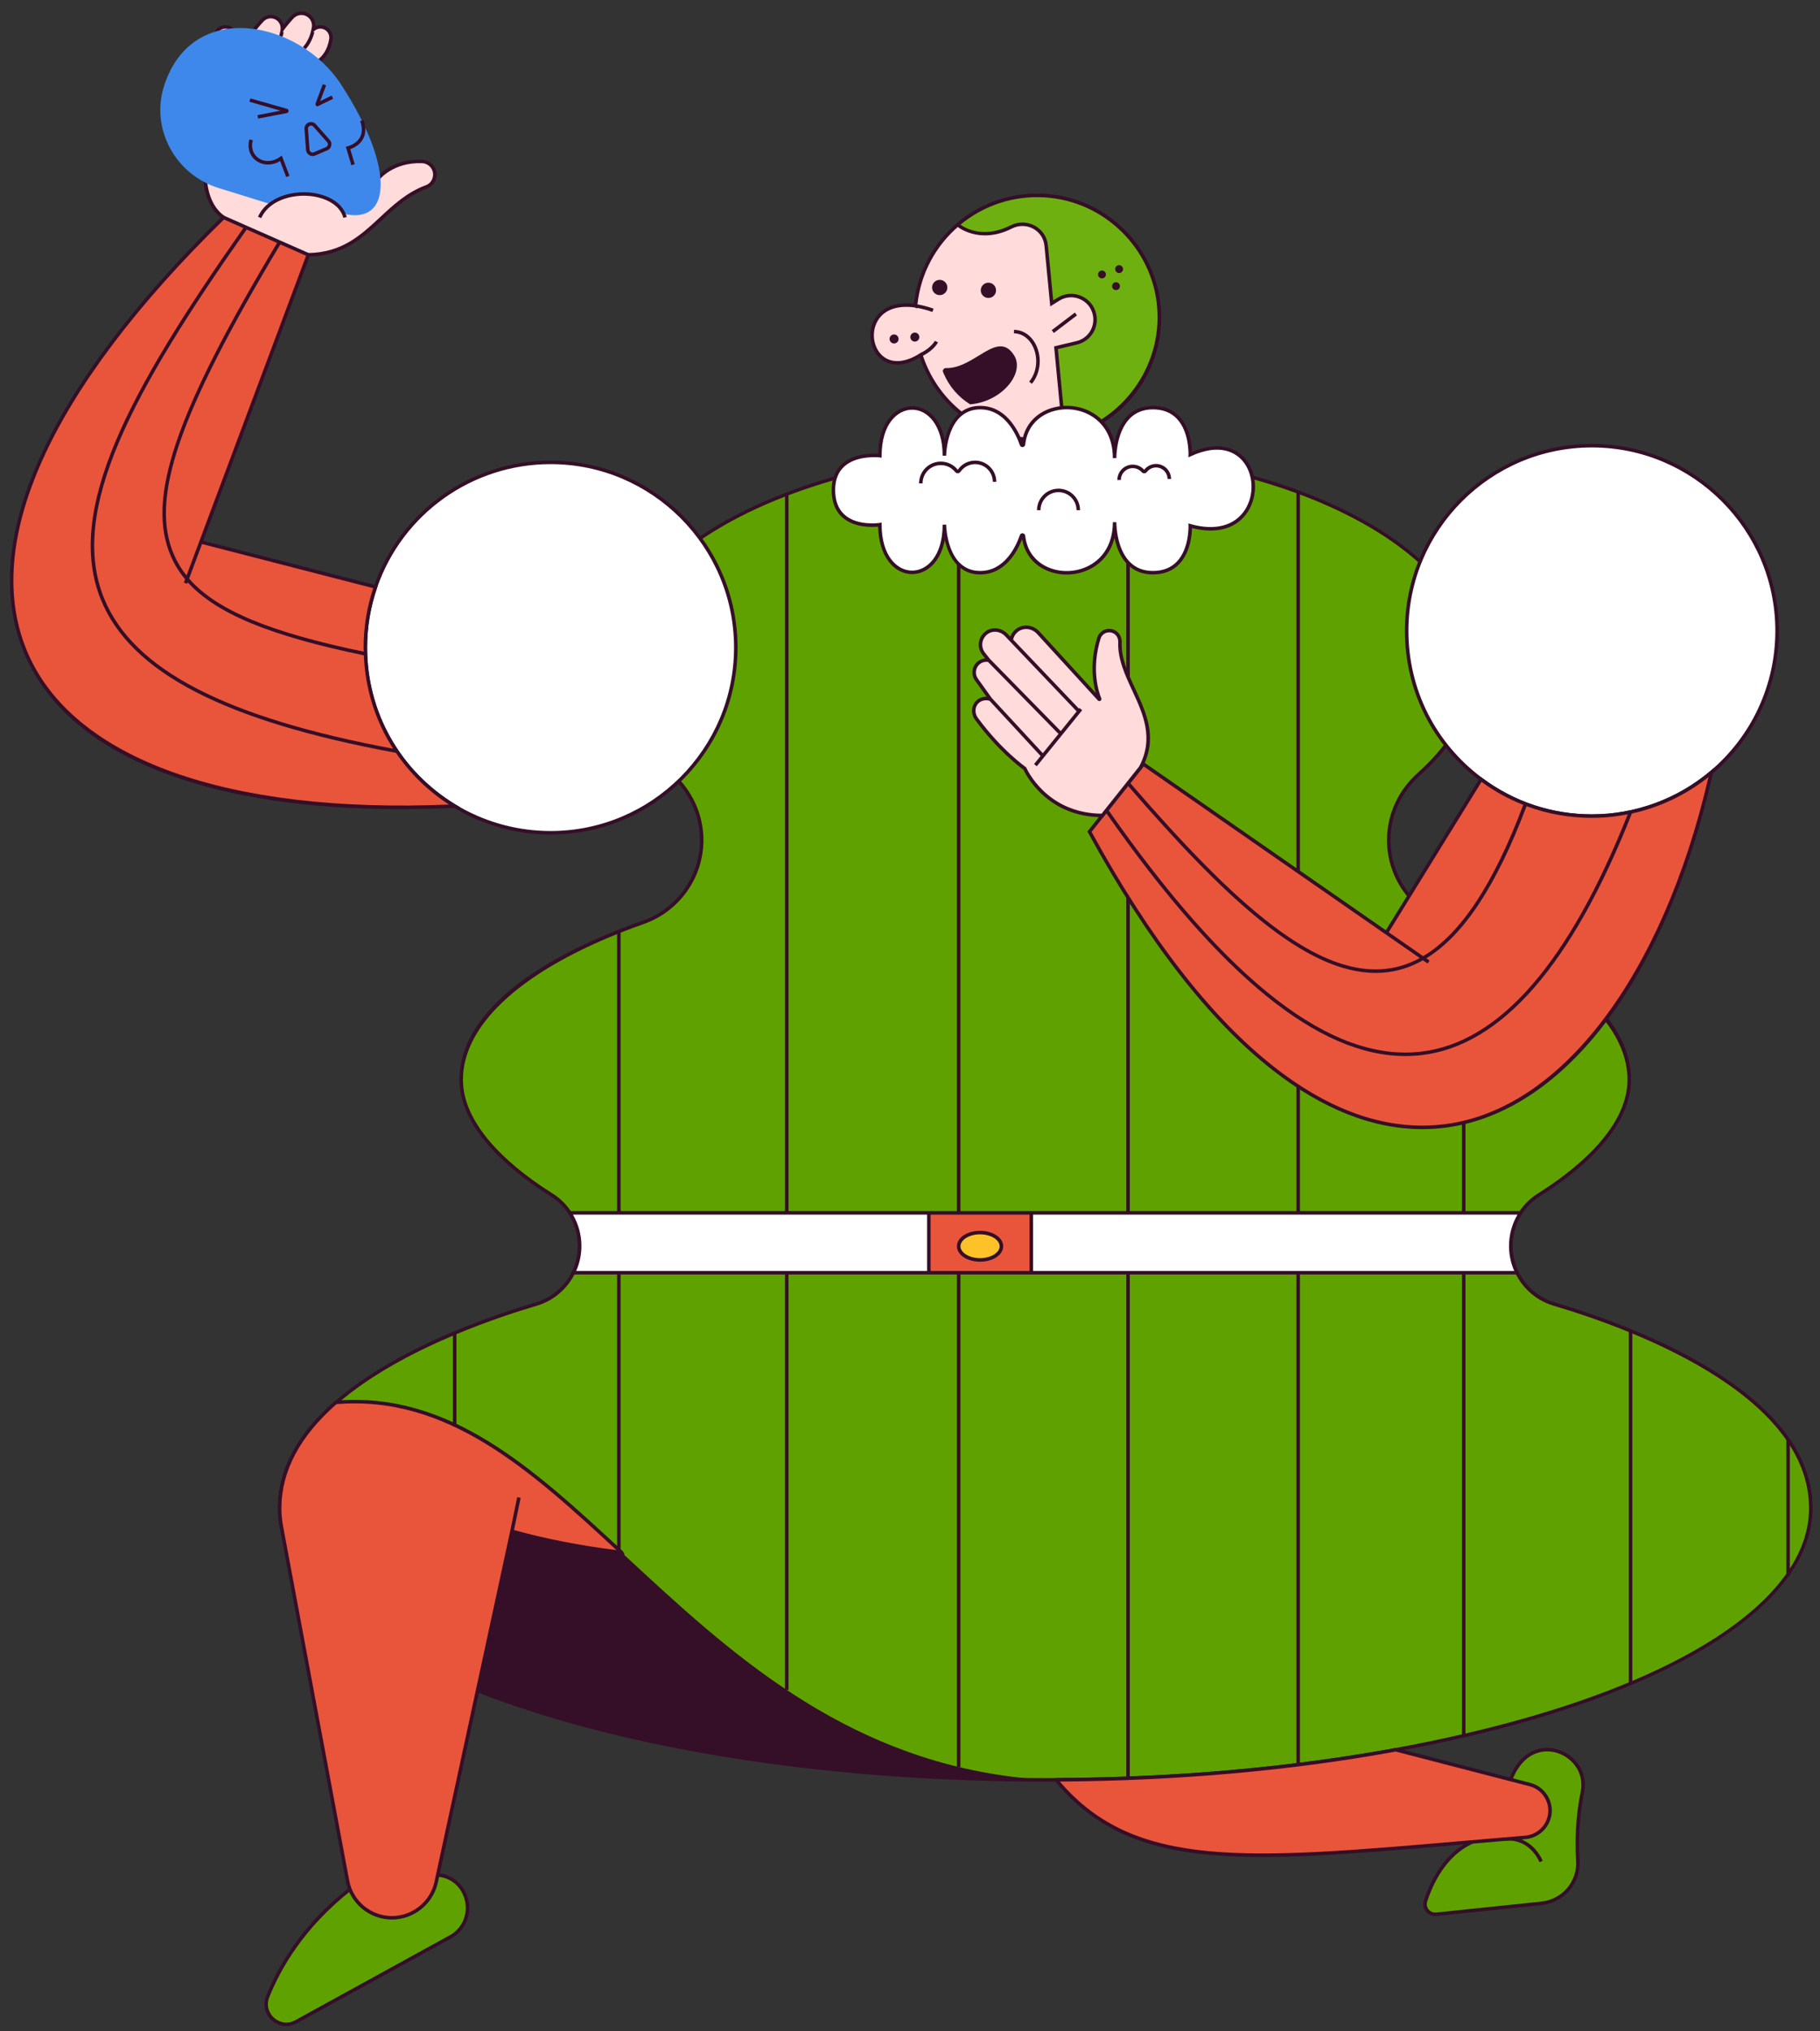 <svg width="516.645px" height="576.659px" viewBox="152.19 123.741 516.645 576.659" fill="none" xmlns="http://www.w3.org/2000/svg"><rect x="152.19" y="123.741" width="516.645" height="576.659" fill="#333333" stroke="none"/><g id="Hobbies Outlines/Dance"><g id="Outlines"><path id="41:16721" fill-rule="evenodd" clip-rule="evenodd" d="M446.604 179.212C437.991 179.212 430.112 182.351 424.048 187.546C417.416 193.228 412.954 201.37 412.074 210.558C412.073 210.557 412.071 210.557 412.07 210.557C393.279 207.751 397.815 234.54 413.557 224.498L413.559 224.488C418.034 238.473 431.134 248.6 446.604 248.6C449.276 248.6 451.877 248.298 454.375 247.727C469.795 244.198 481.298 230.396 481.298 213.906C481.298 194.745 465.764 179.212 446.604 179.212" fill="#FFDCDB"/><path id="Fill 3" fill-rule="evenodd" clip-rule="evenodd" d="M454.263 247.239C451.767 247.81 449.19 248.1 446.603 248.1C431.816 248.1 418.85 238.727 414.182 224.74C417.416 223.072 418.423 221.022 418.465 220.932L417.562 220.502C417.553 220.521 416.643 222.29 413.838 223.78L413.82 223.727L413.272 224.076C409.122 226.723 405.28 226.966 402.728 224.738C400.288 222.606 399.546 218.626 401.001 215.479C402.653 211.907 406.598 210.292 411.907 211.033L412.501 211.33L412.518 211.145C413.888 211.384 415.345 211.767 416.867 212.304L417.2 211.361C415.601 210.797 414.068 210.396 412.625 210.148C413.571 201.498 417.725 193.62 424.372 187.926C430.555 182.629 438.45 179.712 446.603 179.712C465.457 179.712 480.797 195.051 480.797 213.906C480.797 229.957 469.886 243.664 454.263 247.239M446.603 178.712C438.211 178.712 430.085 181.714 423.721 187.166C416.892 193.017 412.611 201.107 411.628 209.992C403.797 209.016 400.958 213.188 400.094 215.059C398.459 218.593 399.309 223.078 402.071 225.49C404.866 227.933 408.927 227.836 413.282 225.245C418.137 239.541 431.448 249.1 446.603 249.1C449.265 249.1 451.917 248.801 454.486 248.214C470.567 244.534 481.797 230.426 481.797 213.906C481.797 194.5 466.009 178.712 446.603 178.712" fill="#350E27"/><path id="Fill 5" fill-rule="evenodd" clip-rule="evenodd" d="M450.742 217.467L451.347 218.263L457.916 213.273L457.31 212.477L450.742 217.467Z" fill="#350E27"/><path id="Fill 7" fill-rule="evenodd" clip-rule="evenodd" d="M440.037 217.365L440.012 218.365C442.373 218.424 444.373 219.868 445.497 222.325C446.717 224.993 446.834 229.042 444.343 232.074L445.116 232.709C447.51 229.794 448.028 225.455 446.407 221.91C445.117 219.091 442.795 217.434 440.037 217.365" fill="#350E27"/><path id="Fill 9" fill-rule="evenodd" clip-rule="evenodd" d="M427.58 238.526C436.623 237.801 443.165 229.643 440.085 224.662C435.407 217.098 428.85 228.467 420.744 228.227C420.116 228.208 419.667 228.817 419.913 229.395L420.085 229.801C421.621 233.414 424.239 236.463 427.58 238.526" fill="#350E27"/><path id="Fill 11" fill-rule="evenodd" clip-rule="evenodd" d="M413.163 219.439C413.163 218.732 412.59 218.16 411.884 218.16C411.178 218.16 410.605 218.732 410.605 219.439C410.605 220.145 411.178 220.718 411.884 220.718C412.59 220.718 413.163 220.145 413.163 219.439" fill="#350E27"/><path id="Fill 13" fill-rule="evenodd" clip-rule="evenodd" d="M407.267 219.969C407.267 219.262 406.694 218.69 405.988 218.69C405.282 218.69 404.709 219.262 404.709 219.969C404.709 220.675 405.282 221.248 405.988 221.248C406.694 221.248 407.267 220.675 407.267 219.969" fill="#350E27"/><path id="Fill 15" fill-rule="evenodd" clip-rule="evenodd" d="M432.895 203.998C431.7 203.929 430.674 204.841 430.604 206.037C430.535 207.232 431.448 208.257 432.643 208.327C433.838 208.396 434.864 207.484 434.934 206.289C435.003 205.093 434.09 204.068 432.895 203.998" fill="#350E27"/><path id="Fill 17" fill-rule="evenodd" clip-rule="evenodd" d="M419.073 203.193C417.878 203.124 416.852 204.036 416.783 205.232C416.713 206.427 417.626 207.453 418.821 207.522C420.017 207.592 421.042 206.679 421.112 205.484C421.181 204.288 420.269 203.263 419.073 203.193" fill="#350E27"/><path id="41:16732" fill-rule="evenodd" clip-rule="evenodd" d="M424.047 187.546C430.592 181.938 439.252 178.727 448.666 179.272C465.775 180.261 479.795 193.928 481.179 211.01C482.619 228.758 470.689 243.993 454.375 247.726L451.952 222.462L457.811 221.075C461.404 220.225 463.663 216.665 462.902 213.053C461.928 208.427 456.65 206.179 452.641 208.683L450.744 209.868L449.172 193.485C448.712 188.69 443.572 185.987 439.271 188.157C430.025 192.822 424.047 187.546 424.047 187.546" fill="#6EB010"/><path id="Fill 21" fill-rule="evenodd" clip-rule="evenodd" d="M452.491 222.848L454.818 247.107C470.947 243.128 482.034 227.731 480.681 211.051C479.315 194.196 465.539 180.749 448.637 179.771C439.932 179.269 431.511 182.02 424.844 187.529C426.382 188.61 431.563 191.486 439.046 187.711C441.253 186.597 443.847 186.636 445.985 187.816C448.095 188.979 449.438 191.029 449.67 193.437L451.165 209.016L452.377 208.259C454.428 206.977 456.882 206.787 459.105 207.734C461.331 208.682 462.893 210.583 463.391 212.95C464.215 216.859 461.814 220.642 457.927 221.561L452.491 222.848ZM453.931 248.341L451.413 222.076L457.696 220.589C461.052 219.795 463.124 216.53 462.413 213.156C461.983 211.113 460.635 209.473 458.714 208.655C456.795 207.836 454.677 208.002 452.906 209.108L450.323 210.721L448.674 193.533C448.475 191.458 447.319 189.693 445.502 188.691C443.653 187.671 441.408 187.639 439.496 188.603C430.058 193.367 423.779 187.976 423.716 187.921L423.285 187.541L423.722 187.166C430.658 181.223 439.527 178.242 448.695 178.773C466.092 179.779 480.271 193.621 481.678 210.97C483.086 228.333 471.396 244.344 454.486 248.214L453.931 248.341Z" fill="#350E27"/><path id="Fill 23" fill-rule="evenodd" clip-rule="evenodd" d="M465.072 200.539C464.456 200.503 463.926 200.974 463.891 201.59C463.855 202.206 464.326 202.735 464.942 202.771C465.558 202.807 466.087 202.336 466.123 201.72C466.159 201.103 465.688 200.575 465.072 200.539" fill="#350E27"/><path id="Fill 25" fill-rule="evenodd" clip-rule="evenodd" d="M469.935 199.023C469.319 198.987 468.789 199.458 468.754 200.074C468.718 200.69 469.189 201.219 469.805 201.254C470.421 201.291 470.95 200.82 470.986 200.204C471.022 199.587 470.551 199.059 469.935 199.023" fill="#350E27"/><path id="Fill 27" fill-rule="evenodd" clip-rule="evenodd" d="M469.055 203.863C468.439 203.827 467.91 204.298 467.874 204.914C467.839 205.53 468.309 206.059 468.925 206.095C469.541 206.131 470.071 205.66 470.107 205.044C470.142 204.427 469.672 203.899 469.055 203.863" fill="#350E27"/><path id="Fill 29" fill-rule="evenodd" clip-rule="evenodd" d="M666.223 551.907C666.223 519.354 616.907 500.911 593.327 493.938C586.039 491.784 581.055 485.066 581.055 477.467C581.055 471.566 584.067 466.064 589.068 462.932C599.026 456.697 614.687 444.612 614.687 430.265C614.687 412.669 594.828 396.797 562.988 385.575C553.071 382.08 546.412 372.734 546.413 362.219C546.413 355.061 549.568 348.316 554.912 343.555C564.98 334.59 570.729 324.22 570.729 313.17C570.729 279.161 516.268 251.591 449.086 251.591H448.707C381.527 251.591 327.065 279.161 327.065 313.17C327.065 324.22 332.815 334.59 342.881 343.555C348.226 348.316 351.381 355.061 351.381 362.219C351.381 372.734 344.724 382.08 334.806 385.575C302.965 396.797 283.108 412.669 283.108 430.265C283.108 444.612 298.768 456.697 308.726 462.932C313.727 466.064 316.739 471.566 316.739 477.467C316.739 485.066 311.755 491.784 304.467 493.938C280.888 500.911 231.571 519.354 231.571 551.907C231.571 594.497 328.871 629.022 448.897 629.022C449.936 629.022 450.968 629.013 452.003 629.009C486.718 628.836 519.465 625.779 548.422 620.476C618.385 607.665 666.223 581.769 666.223 551.907" fill="#5FA200"/><path id="Fill 31" fill-rule="evenodd" clip-rule="evenodd" d="M327.366 563.75H328.366V485.053H327.366V563.75Z" fill="#350E27"/><path id="Fill 33" fill-rule="evenodd" clip-rule="evenodd" d="M375.03 603.504H376.03V485.053H375.03V603.504Z" fill="#350E27"/><path id="Fill 34" fill-rule="evenodd" clip-rule="evenodd" d="M423.837 468.053H424.837V283.801H423.837V468.053Z" fill="#350E27"/><path id="Fill 35" fill-rule="evenodd" clip-rule="evenodd" d="M423.837 625.42H424.837V485.053H423.837V625.42Z" fill="#350E27"/><path id="Fill 36" fill-rule="evenodd" clip-rule="evenodd" d="M471.913 315.957H472.913V283.374H471.913V315.957Z" fill="#350E27"/><path id="Fill 37" fill-rule="evenodd" clip-rule="evenodd" d="M471.913 468.053H472.913V378.55H471.913V468.053Z" fill="#350E27"/><path id="Fill 38" fill-rule="evenodd" clip-rule="evenodd" d="M520.208 468.053H521.208V432.139H520.208V468.053Z" fill="#350E27"/><path id="Fill 39" fill-rule="evenodd" clip-rule="evenodd" d="M567.197 468.053H568.197V442.419H567.197V468.053Z" fill="#350E27"/><path id="Fill 40" fill-rule="evenodd" clip-rule="evenodd" d="M615.562 600.934V502.3C631.744 509.002 649.876 519.001 659.282 532.562V570.508C651.366 581.737 636.374 592.121 615.562 600.934V600.934ZM548.333 619.984C539.498 621.602 530.445 622.986 521.208 624.146V485.053H520.208V624.275C504.923 626.164 489.123 627.423 472.913 628.049V485.053H471.913V628.089C465.339 628.332 458.702 628.475 452.001 628.508L451.045 628.513C450.331 628.518 449.616 628.522 448.897 628.522C329.339 628.522 232.071 594.153 232.071 551.907C232.071 528.65 258.003 512.559 280.757 502.918V528.335H281.757V502.498C290.455 498.87 298.622 496.188 304.609 494.417C312.045 492.219 317.239 485.248 317.239 477.466C317.239 471.334 314.156 465.743 308.992 462.508C299.512 456.573 283.608 444.49 283.608 430.265C283.608 415.005 299.444 400.155 327.366 388.918V468.053H328.366V388.518C330.502 387.673 332.7 386.848 334.973 386.047C345.086 382.482 351.881 372.907 351.881 362.219C351.881 355.026 348.722 348.088 343.214 343.182C332.977 334.064 327.565 323.686 327.565 313.17C327.565 293.455 346.191 275.896 375.03 264.721V468.053H376.03V264.334C396.29 256.651 421.461 252.091 448.708 252.091H449.086C475.64 252.091 500.221 256.424 520.208 263.757V371.16H521.208V264.125C550.933 275.266 570.229 293.102 570.229 313.17C570.229 323.687 564.818 334.065 554.58 343.182C549.073 348.087 545.914 355.026 545.914 362.219C545.913 372.906 552.708 382.482 562.822 386.047C595.465 397.551 614.187 413.668 614.187 430.265C614.187 444.489 598.283 456.572 588.802 462.508C583.638 465.743 580.555 471.334 580.555 477.466C580.555 485.248 585.749 492.219 593.185 494.417C598.833 496.087 606.419 498.568 614.562 501.889V601.355C601.311 606.884 585.752 611.784 568.197 615.869V485.053H567.197V616.099C561.138 617.493 554.848 618.79 548.333 619.984V619.984ZM665.723 551.907C665.723 557.754 663.86 563.492 660.282 569.034V534.079C663.695 539.473 665.723 545.41 665.723 551.907V551.907ZM660.282 570.765C664.51 564.689 666.723 558.366 666.723 551.907C666.723 544.687 664.299 538.153 660.282 532.278V532.178H660.215C645.715 511.096 610.677 498.547 593.468 493.458C586.454 491.385 581.555 484.809 581.555 477.466C581.555 471.681 584.462 466.406 589.333 463.356C598.989 457.31 615.187 444.971 615.187 430.265C615.187 412.968 596.708 396.929 563.154 385.103C553.439 381.68 546.913 372.483 546.914 362.219C546.914 355.311 549.951 348.644 555.246 343.929C565.702 334.617 571.229 323.98 571.229 313.17C571.229 278.939 516.436 251.091 449.086 251.091H448.708C381.358 251.091 326.565 278.939 326.565 313.17C326.565 323.979 332.092 334.616 342.549 343.929C347.844 348.645 350.881 355.311 350.881 362.219C350.881 372.483 344.354 381.68 334.641 385.103C301.087 396.929 282.608 412.967 282.608 430.265C282.608 444.972 298.806 457.31 308.461 463.356C313.332 466.406 316.239 471.681 316.239 477.466C316.239 484.809 311.34 491.385 304.326 493.458C282.3 499.972 231.071 518.705 231.071 551.907C231.071 572.733 253.795 592.265 295.057 606.907C336.157 621.491 390.791 629.522 448.897 629.522C449.618 629.522 450.334 629.518 451.051 629.513L452.006 629.508C486.022 629.339 518.491 626.465 548.512 620.968C604.91 610.64 644.776 592.468 659.948 571.233H660.282V570.765Z" fill="#350E27"/><path id="Fill 41" fill-rule="evenodd" clip-rule="evenodd" d="M581.056 477.466V477.466C581.056 474.07 582.059 470.809 583.859 468.053H313.937C315.738 470.809 316.74 474.07 316.74 477.466C316.74 480.162 316.102 482.742 314.967 485.053H582.829C581.694 482.742 581.056 480.162 581.056 477.466" fill="white"/><path id="41:16754" fill-rule="evenodd" clip-rule="evenodd" d="M415.858 485.053H444.942V468.053H415.858V485.053Z" fill="#E9553B"/><path id="Fill 43" fill-rule="evenodd" clip-rule="evenodd" d="M436.463 477.539C436.463 475.393 433.749 473.654 430.4 473.654C427.051 473.654 424.337 475.393 424.337 477.539C424.337 479.684 427.051 481.423 430.4 481.423C433.749 481.423 436.463 479.684 436.463 477.539" fill="#FDC227"/><path id="Fill 44" fill-rule="evenodd" clip-rule="evenodd" d="M580.556 477.466C580.556 479.92 581.057 482.3 582.045 484.553H445.443V468.553H582.962C581.385 471.259 580.556 474.321 580.556 477.466V477.466ZM416.359 484.553H444.443V468.553H416.359V484.553ZM315.751 484.553C316.74 482.299 317.24 479.919 317.24 477.466C317.24 474.32 316.41 471.258 314.833 468.553H415.359V484.553H315.751ZM584.783 467.553H445.443H415.359H313.013L313.518 468.326C315.299 471.051 316.24 474.212 316.24 477.466C316.24 480.028 315.661 482.506 314.518 484.832L314.164 485.553H415.359H445.443H583.632L583.278 484.832C582.135 482.508 581.556 480.029 581.556 477.466C581.556 474.213 582.497 471.052 584.278 468.326L584.783 467.553Z" fill="#350E27"/><path id="Fill 45" fill-rule="evenodd" clip-rule="evenodd" d="M430.4 480.922C427.384 480.922 424.837 479.372 424.837 477.538C424.837 475.703 427.384 474.153 430.4 474.153C433.416 474.153 435.963 475.703 435.963 477.538C435.963 479.372 433.416 480.922 430.4 480.922M430.4 473.153C426.719 473.153 423.837 475.079 423.837 477.538C423.837 479.996 426.719 481.922 430.4 481.922C434.08 481.922 436.963 479.996 436.963 477.538C436.963 475.079 434.08 473.153 430.4 473.153" fill="#350E27"/><path id="Fill 46" fill-rule="evenodd" clip-rule="evenodd" d="M247.522 521.872C238.092 530.103 231.57 540.071 231.57 551.906C231.57 594.496 328.871 629.021 448.896 629.021H448.942C346.711 622.728 316.131 516.105 247.522 521.872" fill="#350E27"/><path id="Fill 47" fill-rule="evenodd" clip-rule="evenodd" d="M570.164 646.632C562.284 650.112 558.495 658.359 556.853 663.414C556.208 665.405 557.829 667.397 559.91 667.18L589.742 664.077C595.878 663.44 600.496 658.096 600.101 651.94C599.575 643.789 600.471 637.018 601.37 632.609C603.403 622.643 590.961 616.195 584.135 623.735C582.899 625.099 581.83 626.82 581.026 628.936" fill="#5FA200"/><path id="Fill 48" fill-rule="evenodd" clip-rule="evenodd" d="M559.606 667.696C558.585 667.696 557.619 667.24 556.968 666.436C556.244 665.542 556.024 664.355 556.378 663.26C557.948 658.427 561.799 649.781 569.962 646.175L570.367 647.09C562.559 650.539 558.847 658.895 557.33 663.569C557.076 664.351 557.227 665.168 557.746 665.807C558.258 666.44 559.053 666.765 559.859 666.683L589.691 663.581C595.627 662.964 599.981 657.865 599.602 651.972C599.068 643.685 600.002 636.814 600.88 632.509C601.96 627.217 598.804 623.549 595.773 622.014C591.852 620.031 587.43 620.839 584.506 624.071C583.253 625.454 582.241 627.15 581.495 629.114L580.559 628.758C581.35 626.678 582.428 624.876 583.764 623.399C587.002 619.824 591.894 618.93 596.224 621.122C600.629 623.351 602.841 627.899 601.861 632.709C600.995 636.954 600.073 643.731 600.6 651.908C601.013 658.339 596.267 663.902 589.794 664.575L559.962 667.677C559.843 667.69 559.724 667.696 559.606 667.696" fill="#350E27"/><path id="Fill 49" fill-rule="evenodd" clip-rule="evenodd" d="M589.223 652.413C585.952 645.434 579.964 646.289 579.906 646.298L579.749 645.309C579.82 645.299 586.543 644.337 590.129 651.989L589.223 652.413Z" fill="#350E27"/><path id="41:16768" fill-rule="evenodd" clip-rule="evenodd" d="M451.994 629.014C475.306 657.244 511.356 651.495 585.191 645.354C588.979 645.038 591.969 641.987 592.192 638.192C592.406 634.551 590.016 631.268 586.486 630.352L548.426 620.478L548.423 620.476C519.466 625.779 486.719 628.835 452.004 629.008L451.994 629.014Z" fill="#E9553B"/><path id="Fill 51" fill-rule="evenodd" clip-rule="evenodd" d="M453.056 629.502C474.323 654.399 505.876 651.679 568.093 646.309C573.543 645.838 579.225 645.348 585.15 644.856C588.672 644.562 591.485 641.685 591.693 638.162C591.892 634.771 589.649 631.69 586.36 630.836L548.401 620.988C518.72 626.416 486.648 629.279 453.056 629.502M510.581 650.92C483.172 650.92 465.344 645.967 451.608 629.332L451.238 628.884L451.864 628.509L452 628.508C485.958 628.339 518.369 625.471 548.332 619.983L548.532 619.947L548.632 620.015L586.612 629.867C590.362 630.841 592.918 634.354 592.691 638.221C592.454 642.237 589.247 645.518 585.232 645.852C579.309 646.345 573.628 646.835 568.179 647.305C545.144 649.293 526.289 650.92 510.581 650.92" fill="#350E27"/><path id="Fill 52" fill-rule="evenodd" clip-rule="evenodd" d="M401.961 272.685C401.961 290.748 420.277 290.748 420.277 272.685C420.277 272.685 420.465 286.327 430.445 286.327C437.742 286.327 441.052 279.073 442.17 275.816C442.271 275.524 442.689 275.583 442.723 275.89C444.372 290.727 468.593 290.11 468.593 271.99C468.593 271.99 468.346 286.327 479.461 286.327C490.635 286.327 490.066 273.001 490.066 273.001C514.697 280.011 513.119 242.243 490.066 252.788C490.066 252.788 490.635 239.461 479.461 239.461C468.346 239.461 468.593 253.798 468.593 253.798C468.593 235.679 444.372 235.062 442.723 249.899C442.689 250.206 442.271 250.265 442.17 249.973C441.052 246.715 437.742 239.461 430.445 239.461C420.465 239.461 420.277 253.103 420.277 253.103C420.277 235.04 401.961 235.04 401.961 253.103C401.961 253.103 388.766 251.475 388.766 262.843C388.766 274.78 401.961 272.685 401.961 272.685" fill="white"/><path id="Fill 53" fill-rule="evenodd" clip-rule="evenodd" d="M442.432 275.126C442.46 275.126 442.49 275.127 442.518 275.131C442.89 275.172 443.178 275.461 443.22 275.835C444.032 283.139 450.292 286.143 455.752 285.836C461.859 285.498 468.021 281.135 468.092 272.15C468.092 272.062 468.093 272.004 468.093 271.982L469.093 271.991V272.084C469.097 272.912 469.249 279.525 472.912 283.249C474.596 284.96 476.799 285.828 479.461 285.828C482.28 285.828 484.562 284.938 486.243 283.183C489.799 279.472 489.57 273.087 489.567 273.023L489.537 272.331L490.203 272.521C497.102 274.484 502.722 272.983 505.628 268.403C508.347 264.119 508.014 258.154 504.852 254.528C503 252.405 498.642 249.415 490.275 253.243L489.534 253.582L489.567 252.767C489.57 252.703 489.792 246.307 486.24 242.603C484.559 240.851 482.278 239.962 479.461 239.962C476.798 239.962 474.594 240.831 472.911 242.543C469.254 246.263 469.097 252.839 469.093 253.697V253.799L468.093 253.808C468.093 253.785 468.092 253.728 468.092 253.639C468.021 244.655 461.859 240.292 455.752 239.954C450.314 239.661 444.032 242.65 443.22 249.955C443.178 250.329 442.89 250.618 442.518 250.659C442.15 250.696 441.817 250.484 441.698 250.136C440.647 247.077 437.448 239.962 430.445 239.962C421.077 239.962 420.785 252.574 420.777 253.111L419.777 253.104C419.777 249.029 418.823 245.62 417.017 243.246C415.453 241.189 413.359 240.057 411.119 240.057C406.949 240.057 402.461 244.14 402.461 253.104V253.669L401.9 253.6C401.838 253.593 395.597 252.871 391.935 256.111C390.164 257.679 389.266 259.944 389.266 262.844C389.266 265.981 390.215 268.383 392.088 269.982C395.764 273.12 401.823 272.202 401.883 272.192L402.461 272.1V272.686C402.461 281.65 406.949 285.733 411.119 285.733C415.289 285.733 419.777 281.65 419.777 272.686L420.777 272.678C420.785 273.215 421.077 285.828 430.445 285.828C437.448 285.828 440.647 278.713 441.698 275.654C441.807 275.334 442.102 275.126 442.432 275.126M454.998 286.857C449.502 286.857 443.543 283.784 442.346 276.796C440.975 280.355 437.508 286.828 430.445 286.828C423.892 286.828 421.362 281.222 420.386 277.07C419.121 283.678 414.997 286.733 411.119 286.733C408.56 286.733 406.183 285.46 404.425 283.149C402.572 280.711 401.554 277.298 401.467 273.25C399.784 273.415 394.807 273.619 391.439 270.743C389.333 268.945 388.266 266.288 388.266 262.844C388.266 259.644 389.279 257.126 391.277 255.359C394.648 252.378 399.776 252.445 401.467 252.558C401.652 243.287 406.557 239.057 411.119 239.057C414.997 239.057 419.121 242.112 420.386 248.719C421.362 244.568 423.892 238.962 430.445 238.962C437.509 238.962 440.975 245.435 442.346 248.994C443.602 241.661 450.105 238.645 455.808 238.955C461.317 239.26 466.868 242.595 468.567 249.334C469.068 246.909 470.095 243.981 472.197 241.842C474.076 239.931 476.52 238.962 479.461 238.962C482.563 238.962 485.087 239.955 486.965 241.915C490.079 245.165 490.519 250.107 490.568 252.022C496.815 249.386 502.268 250.044 505.606 253.871C509.047 257.817 509.419 264.295 506.473 268.939C503.405 273.774 497.629 275.476 490.57 273.656C490.536 275.483 490.142 280.56 486.965 283.875C485.087 285.834 482.563 286.828 479.461 286.828C476.52 286.828 474.076 285.858 472.197 283.947C470.095 281.809 469.068 278.88 468.567 276.455C466.868 283.194 461.317 286.529 455.808 286.834C455.539 286.849 455.27 286.857 454.998 286.857" fill="#350E27"/><path id="Fill 54" fill-rule="evenodd" clip-rule="evenodd" d="M414.079 260.96H413.079C413.079 257.551 415.852 254.778 419.261 254.778C421.141 254.778 422.897 255.622 424.078 257.094C425.169 255.472 427.019 254.501 428.993 254.501C432.313 254.501 435.015 257.203 435.015 260.523H434.015C434.015 257.754 431.762 255.501 428.993 255.501C427.348 255.501 425.804 256.311 424.864 257.668C424.688 257.922 424.409 258.075 424.099 258.086C423.784 258.109 423.491 257.96 423.298 257.72C422.308 256.486 420.837 255.778 419.261 255.778C416.404 255.778 414.079 258.103 414.079 260.96" fill="#350E27"/><path id="Fill 55" fill-rule="evenodd" clip-rule="evenodd" d="M470.37 260.009H469.37C469.37 257.6 471.33 255.641 473.738 255.641C474.976 255.641 476.161 256.172 476.989 257.098C477.814 256.053 479.04 255.452 480.362 255.452C482.711 255.452 484.621 257.363 484.621 259.712H483.621C483.621 257.914 482.159 256.452 480.362 256.452C479.35 256.452 478.413 256.912 477.79 257.714C477.605 257.951 477.329 258.093 477.032 258.103C476.738 258.115 476.446 257.99 476.244 257.764C475.605 257.05 474.692 256.641 473.738 256.641C471.881 256.641 470.37 258.152 470.37 260.009" fill="#350E27"/><path id="Fill 56" fill-rule="evenodd" clip-rule="evenodd" d="M458.784 268.575H457.784C457.784 265.757 455.491 263.464 452.673 263.464C449.854 263.464 447.561 265.757 447.561 268.575H446.561C446.561 265.205 449.303 262.464 452.673 262.464C456.043 262.464 458.784 265.205 458.784 268.575" fill="#350E27"/><path id="Fill 57" fill-rule="evenodd" clip-rule="evenodd" d="M251.524 660.073C238.343 670.447 231.605 681.922 228.174 690.55C226.188 695.543 231.513 700.284 236.223 697.695L280.003 673.626C287.953 669.256 285.757 657.178 276.758 656.03C276.564 656.006 276.455 655.998 276.455 655.998" fill="#5FA200"/><path id="Fill 58" fill-rule="evenodd" clip-rule="evenodd" d="M233.434 698.932C231.98 698.932 230.554 698.398 229.371 697.353C227.374 695.589 226.722 692.846 227.71 690.365C230.927 682.273 237.617 670.381 251.215 659.68L251.833 660.465C238.411 671.03 231.811 682.757 228.639 690.734C227.632 693.265 228.699 695.425 230.033 696.603C231.356 697.772 233.614 698.559 235.982 697.256L279.763 673.187C283.219 671.287 284.974 667.543 284.234 663.65C283.654 660.597 281.369 657.122 276.695 656.526C276.524 656.504 276.426 656.496 276.419 656.496L276.492 655.498C276.492 655.498 276.609 655.507 276.821 655.534C281.11 656.08 284.405 659.194 285.216 663.463C286.039 667.79 284.087 671.952 280.245 674.064L236.464 698.133C235.49 698.668 234.455 698.932 233.434 698.932" fill="#350E27"/><path id="41:16781" fill-rule="evenodd" clip-rule="evenodd" d="M328.663 564.486C302.552 540.31 279.051 519.222 247.522 521.873C238.092 530.104 231.571 540.072 231.571 551.907C231.571 553.698 231.749 555.474 232.088 557.235L232.081 557.232L250.834 657.695C251.969 663.774 257.275 668.18 263.458 668.18C269.506 668.18 274.735 663.961 276.011 658.049L291.404 586.77L297.312 559.41L297.516 558.466C308.067 561.424 318.824 563.305 328.666 564.492L328.663 564.486Z" fill="#E9553B"/><path id="Fill 60" fill-rule="evenodd" clip-rule="evenodd" d="M298.101 558.106L299.987 548.977L299.007 548.774L297.026 558.365H297.027L275.522 657.944C274.304 663.585 269.23 667.68 263.458 667.68C257.518 667.68 252.416 663.442 251.326 657.603L232.745 558.06L232.757 558.066L232.58 557.14C232.242 555.387 232.071 553.627 232.071 551.907C232.071 541.41 237.339 531.467 247.727 522.357C279.135 519.8 302.562 541.008 327.192 563.805C316.73 562.479 306.956 560.562 298.101 558.106V558.106ZM329.113 564.268L329.003 564.119C303.747 540.736 279.897 518.641 247.48 521.375L247.317 521.388L247.194 521.496C236.495 530.835 231.071 541.066 231.071 551.907C231.071 553.389 231.193 554.9 231.435 556.411L231.418 556.404L250.343 657.787C251.521 664.099 257.037 668.68 263.458 668.68C269.698 668.68 275.183 664.253 276.5 658.155L297.893 559.09C307.211 561.67 317.54 563.654 328.606 564.988L329.529 565.099L329.113 564.268Z" fill="#350E27"/><path id="Fill 61" fill-rule="evenodd" clip-rule="evenodd" d="M656.655 302.844C656.655 273.805 633.115 250.265 604.076 250.265C575.038 250.265 551.498 273.805 551.498 302.844C551.498 320.085 559.797 335.389 572.618 344.977C581.39 351.538 592.279 355.423 604.076 355.423C617.004 355.423 628.841 350.758 637.997 343.019C649.409 333.374 656.655 318.955 656.655 302.844" fill="white"/><path id="Fill 62" fill-rule="evenodd" clip-rule="evenodd" d="M604.076 250.765C575.36 250.765 551.998 274.128 551.998 302.844C551.998 319.424 559.623 334.635 572.918 344.577C581.968 351.345 592.742 354.923 604.076 354.923C616.368 354.923 628.301 350.56 637.675 342.638C649.419 332.711 656.155 318.207 656.155 302.844C656.155 274.128 632.793 250.765 604.076 250.765M604.076 355.923C592.524 355.923 581.543 352.276 572.318 345.378C558.769 335.245 550.998 319.742 550.998 302.844C550.998 273.576 574.808 249.765 604.076 249.765C633.344 249.765 657.155 273.576 657.155 302.844C657.155 318.502 650.29 333.285 638.319 343.401C628.765 351.476 616.604 355.923 604.076 355.923" fill="#350E27"/><path id="41:16789" fill-rule="evenodd" clip-rule="evenodd" d="M557.719 396.854L476.75 340.644L461.466 359.844C536.248 496.735 613.523 447.544 637.517 345.085L637.997 343.019C628.841 350.757 617.004 355.422 604.076 355.422C592.28 355.422 581.391 351.538 572.618 344.977L545.593 388.77" fill="#E9553B"/><path id="Fill 64" fill-rule="evenodd" clip-rule="evenodd" d="M637.029 344.972C623.934 400.89 595.487 438.386 562.789 442.826C546.93 444.984 530.59 439.618 514.232 426.89C496.319 412.952 478.768 390.413 462.063 359.896L466.258 354.626C498.68 400.925 526.51 423.546 551.141 423.546C552.696 423.546 554.242 423.455 555.771 423.276C578.453 420.604 598.526 397.526 615.433 354.687C623.341 352.954 630.798 349.431 637.176 344.34L637.029 344.972ZM476.849 341.322L555.216 395.725C552.655 397.113 550.022 398.048 547.313 398.534C526.571 402.262 502.626 380.269 473.062 346.079L476.849 341.322ZM572.758 345.703C576.454 348.41 580.428 350.59 584.601 352.237C576.143 374.738 566.78 388.91 556.175 395.175L546.411 388.396L572.758 345.703ZM614.261 354.923C597.55 397.002 577.835 419.671 555.654 422.283C530.255 425.271 501.218 402.873 466.907 353.811L472.429 346.874C499.935 378.67 522.671 399.942 542.683 399.942C544.302 399.942 545.905 399.802 547.49 399.518C550.459 398.985 553.333 397.927 556.122 396.354L557.433 397.265L558.004 396.444L557.075 395.799C567.724 389.291 577.1 375.027 585.532 352.604C591.401 354.793 597.65 355.923 604.076 355.923C607.515 355.923 610.925 355.576 614.261 354.923V354.923ZM637.675 342.638C628.3 350.56 616.368 354.923 604.076 354.923C592.742 354.923 581.967 351.345 572.918 344.577L572.479 344.249L545.589 387.825L476.65 339.966L460.868 359.792L461.027 360.084C477.845 390.87 495.54 413.613 513.618 427.68C527.809 438.722 542.008 444.29 555.925 444.29C558.266 444.29 560.6 444.133 562.924 443.817C579.602 441.552 595.427 430.931 608.687 413.101C621.496 395.88 631.633 372.4 638.004 345.199L638.825 341.665L637.675 342.638Z" fill="#350E27"/><path id="41:16796" fill-rule="evenodd" clip-rule="evenodd" d="M475.963 341.631C483.351 327.829 469.506 317.635 470.128 305.911C470.193 304.674 469.451 303.535 468.321 303.027C466.654 302.277 464.68 303.132 464.139 304.878C460.901 315.327 464.56 322.643 464.56 322.643L446.77 303.199C445.02 301.287 442 301.31 440.279 303.249C439.711 303.89 439.36 304.659 439.233 305.459L437.718 303.868C435.92 301.98 432.849 302.186 431.318 304.298C430.224 305.809 430.266 307.862 431.421 309.328L432.87 311.167L432.892 311.183C431.854 310.988 430.741 311.25 429.895 312.008C428.533 313.227 428.331 315.286 429.431 316.747L433.349 322.231C432.076 321.823 430.597 322.063 429.619 323.025C428.377 324.248 428.2 326.205 429.229 327.612C436.176 337.12 443.086 341.906 443.086 341.906C443.086 341.906 448.707 355.233 465.133 355.236L475.963 341.631Z" fill="#FFDCDB"/><path id="Fill 66" fill-rule="evenodd" clip-rule="evenodd" d="M475.544 341.355L464.894 354.735C449.191 354.602 443.603 341.841 443.547 341.711L443.491 341.578L443.372 341.495C443.304 341.449 436.556 336.717 429.801 327.546C429.081 326.568 428.906 325.327 429.344 324.308C429.874 323.076 431.008 322.541 432.127 322.541C432.453 322.541 432.776 322.593 433.085 322.68L447.581 338.357L445.73 340.645L446.507 341.273L459.392 325.357L458.614 324.729L458.462 324.917L439.784 305.311C439.961 304.509 440.369 303.794 440.995 303.24C442.561 301.856 445.041 302.049 446.523 303.67L463.823 322.579C464.018 322.79 464.336 322.832 464.578 322.678C464.818 322.525 464.914 322.224 464.807 321.96C464.082 320.184 461.927 313.712 464.617 305.026C464.831 304.334 465.34 303.768 466.013 303.473C466.704 303.169 467.489 303.183 468.17 303.506C469.086 303.943 469.671 304.951 469.624 306.012C469.412 310.761 471.523 315.322 473.565 319.734C476.649 326.399 479.839 333.291 475.544 341.355V341.355ZM429.831 316.446C428.88 315.183 429.051 313.435 430.229 312.38C430.892 311.786 431.773 311.535 432.665 311.664L452.666 332.077L448.217 337.572L433.739 321.914L429.831 316.446ZM431.814 309.018C430.574 307.445 430.819 305.196 432.372 303.9C433.836 302.678 436.073 302.865 437.465 304.326L439.568 306.535V306.534L457.827 325.701L453.3 331.294L434.352 311.957L433.22 310.802L431.814 309.018ZM474.473 319.314C472.39 314.813 470.422 310.562 470.623 306.056C470.688 304.599 469.874 303.211 468.6 302.604C467.658 302.155 466.567 302.137 465.611 302.557C464.673 302.968 463.962 303.76 463.662 304.73C461.48 311.777 462.384 317.443 463.243 320.462L447.262 302.995C445.413 300.974 442.305 300.747 440.333 302.491C439.722 303.031 439.258 303.713 438.98 304.467L438.698 304.171L438.19 303.637C438.189 303.636 438.188 303.635 438.187 303.634L438.081 303.523L438.071 303.533C436.31 301.796 433.559 301.605 431.731 303.132C429.76 304.778 429.451 307.635 431.029 309.637L431.819 310.64C430.986 310.723 430.2 311.064 429.562 311.635C427.994 313.039 427.766 315.366 429.025 317.037L432.243 321.542C430.754 321.504 429.156 322.213 428.425 323.913C427.848 325.257 428.066 326.876 428.996 328.139C435.37 336.793 441.758 341.564 442.688 342.235C443.351 343.655 449.463 355.732 465.134 355.736H465.375L476.356 341.942L476.404 341.867C480.966 333.345 477.665 326.212 474.473 319.314V319.314Z" fill="#350E27"/><path id="41:16802" fill-rule="evenodd" clip-rule="evenodd" d="M217.795 157.678C217.456 156.602 217.023 155.479 216.468 154.383C216.146 153.743 216.061 153.007 216.211 152.309C216.532 150.818 216.918 147.972 216.117 144.954C215.841 143.917 216.077 142.792 216.791 142.059C217.936 140.884 219.397 138.602 219.303 134.647C219.274 133.41 218.587 132.276 217.542 131.722C216.176 130.998 214.521 131.419 213.696 132.752C204.256 148.016 211.074 164.763 211.074 164.763C211.074 164.763 207.508 179.781 215.656 185.465L212.751 193.107L218.381 202.833L239.719 196.075C256.283 195.784 260.352 181.542 273.262 176.778C275.125 176.091 276.068 174.009 275.441 172.125C274.948 170.649 273.587 169.63 272.031 169.57C263.315 169.234 259.424 174.57 259.424 174.57C252.887 172.517 247.582 175.612 247.582 175.612C247.582 175.612 249.024 168.427 242.56 162.9C241.617 162.093 241.189 160.837 241.365 159.608C241.628 157.78 241.691 155.008 240.404 152.489C240.037 151.768 239.967 150.931 240.274 150.182C240.831 148.822 241.571 146.419 241.303 143.715C241.207 142.74 241.62 141.763 242.432 141.216C243.746 140.33 245.562 138.485 246.13 134.869C246.307 133.742 245.824 132.607 244.897 131.943C243.719 131.099 242.099 131.202 241.066 132.2C241.113 131.972 241.168 131.755 241.206 131.514C241.409 130.217 240.854 128.91 239.786 128.145C238.363 127.127 236.408 127.327 235.208 128.599C234.401 129.454 233.659 130.324 232.976 131.205C232.76 131.484 232.549 131.765 232.344 132.047L232.335 132.063C232.447 130.903 231.934 129.759 230.979 129.075C229.661 128.132 227.83 128.269 226.715 129.445C217.321 139.349 217.114 151.522 217.661 157.265" fill="#FFDCDB"/><path id="Fill 68" fill-rule="evenodd" clip-rule="evenodd" d="M273.088 176.308C267.713 178.292 263.82 181.912 260.055 185.412C254.527 190.552 249.306 195.406 239.709 195.575L218.611 202.235L213.301 193.062L216.261 185.277L215.941 185.054C208.169 179.632 211.525 165.025 211.559 164.878L211.596 164.723L211.536 164.575C211.469 164.41 204.921 147.891 214.12 133.015C214.795 131.924 216.163 131.558 217.307 132.163C218.191 132.632 218.777 133.611 218.802 134.658C218.89 138.386 217.562 140.55 216.432 141.71C215.61 142.553 215.304 143.845 215.632 145.082C216.412 148.019 216.023 150.805 215.721 152.204C215.545 153.021 215.651 153.875 216.021 154.608C216.518 155.59 216.954 156.674 217.317 157.828L218.271 157.527C218.232 157.404 218.192 157.282 218.152 157.16C217.578 151.026 217.988 139.37 227.077 129.789C228.008 128.807 229.56 128.675 230.687 129.482C231.491 130.057 231.932 131.028 231.837 132.015L231.763 132.716L231.729 132.709C231.645 133.136 231.543 133.537 231.427 133.914L231.63 133.976L231.576 134.488L231.822 134.036L232.383 134.208C232.511 133.79 232.621 133.351 232.71 132.904L232.466 132.855L232.747 132.341C232.949 132.063 233.157 131.786 233.37 131.511C234.054 130.628 234.795 129.764 235.57 128.942C236.598 127.853 238.283 127.684 239.494 128.552C240.405 129.204 240.883 130.337 240.711 131.436C240.686 131.592 240.654 131.737 240.622 131.883L240.458 132.674C240.156 133.869 239.7 134.951 239.101 135.887C238.829 136.311 238.524 136.712 238.193 137.078L238.936 137.748C239.303 137.342 239.642 136.897 239.943 136.426C240.603 135.394 241.104 134.209 241.432 132.904L241.133 132.829L241.413 132.559C242.273 131.729 243.614 131.639 244.605 132.349C245.377 132.902 245.781 133.86 245.635 134.791C245.103 138.177 243.447 139.928 242.152 140.801C241.203 141.441 240.687 142.576 240.805 143.764C241.068 146.425 240.295 148.808 239.81 149.993C239.459 150.85 239.513 151.843 239.958 152.716C241.177 155.102 241.127 157.742 240.869 159.537C240.663 160.973 241.173 162.372 242.234 163.279C248.386 168.539 247.105 175.445 247.091 175.514L246.877 176.599L247.833 176.044C247.884 176.014 253.036 173.088 259.273 175.047L259.615 175.154L259.827 174.864C259.864 174.813 263.664 169.751 272.011 170.069C273.354 170.121 274.541 171.011 274.965 172.283C275.511 173.919 274.669 175.725 273.088 176.308M275.914 171.967C275.359 170.302 273.806 169.138 272.049 169.07C264.245 168.767 260.208 172.856 259.244 173.994C254.195 172.523 249.949 173.966 248.191 174.751C248.358 172.553 248.163 167.032 242.884 162.519C242.097 161.847 241.705 160.758 241.859 159.678C242.137 157.741 242.188 154.881 240.849 152.261C240.536 151.648 240.495 150.959 240.735 150.371C241.37 148.82 242.071 146.397 241.8 143.665C241.718 142.844 242.067 142.064 242.711 141.63C244.171 140.646 246.035 138.687 246.623 134.946C246.828 133.645 246.264 132.307 245.187 131.536C244.153 130.796 242.842 130.681 241.742 131.157C241.798 129.83 241.172 128.524 240.076 127.738C238.463 126.583 236.213 126.806 234.843 128.256C234.094 129.049 233.377 129.881 232.71 130.732C232.481 129.912 231.979 129.177 231.269 128.668C229.739 127.573 227.624 127.759 226.351 129.1C218.295 137.594 216.858 147.654 216.99 154.31C216.965 154.259 216.94 154.208 216.914 154.157C216.647 153.628 216.57 153.009 216.699 152.414C217.019 150.928 217.432 147.965 216.599 144.826C216.36 143.927 216.571 143 217.148 142.408C218.412 141.111 219.899 138.71 219.802 134.635C219.769 133.21 218.992 131.925 217.775 131.28C216.162 130.425 214.225 130.944 213.27 132.489C204.283 147.02 209.903 163.073 210.551 164.8C210.177 166.479 207.463 179.936 215.051 185.644L212.198 193.151L218.149 203.431L239.8 196.574C249.734 196.374 255.327 191.174 260.736 186.144C264.429 182.711 268.247 179.161 273.434 177.246C275.516 176.478 276.629 174.11 275.914 171.967" fill="#350E27"/><path id="Fill 69" fill-rule="evenodd" clip-rule="evenodd" d="M361.062 307.58C361.062 278.541 337.521 255.001 308.483 255.001C285.475 255.001 265.918 269.78 258.788 290.362C256.919 295.757 255.904 301.55 255.904 307.58C255.904 326.652 266.059 343.353 281.257 352.57C281.811 352.906 282.372 353.232 282.94 353.549C290.502 357.76 299.213 360.159 308.483 360.159C337.521 360.159 361.062 336.619 361.062 307.58" fill="white"/><path id="Fill 70" fill-rule="evenodd" clip-rule="evenodd" d="M308.483 255.501C286.298 255.501 266.518 269.576 259.261 290.525C257.365 295.997 256.404 301.735 256.404 307.58C256.404 325.947 265.792 342.606 281.516 352.142C282.066 352.475 282.621 352.798 283.183 353.111C290.875 357.395 299.623 359.659 308.483 359.659C337.199 359.659 360.562 336.296 360.562 307.58C360.562 278.863 337.199 255.501 308.483 255.501M308.483 360.659C299.453 360.659 290.537 358.351 282.697 353.985C282.123 353.666 281.557 353.336 280.998 352.997C264.972 343.278 255.404 326.299 255.404 307.58C255.404 301.623 256.384 295.775 258.316 290.198C265.712 268.847 285.873 254.501 308.483 254.501C337.751 254.501 361.562 278.312 361.562 307.58C361.562 336.848 337.751 360.659 308.483 360.659" fill="#350E27"/><path id="41:16810" fill-rule="evenodd" clip-rule="evenodd" d="M204.855 289.296L239.718 196.075L215.655 185.464C110.129 288.536 150.93 358.129 279.824 352.633L281.257 352.569C266.059 343.353 255.904 326.652 255.904 307.58C255.904 301.549 256.919 295.756 258.788 290.362L209.071 277.548" fill="#E9553B"/><path id="Fill 72" fill-rule="evenodd" clip-rule="evenodd" d="M160.112 309.154C146.658 278.041 166.424 234.331 215.763 186.058L221.279 188.49C188.634 234.862 170.51 268.716 180.838 294.028C189.258 314.662 215.871 328.465 264.578 337.459C268.497 343.202 273.562 348.213 279.632 352.142C216.628 354.798 173.074 339.131 160.112 309.154V309.154ZM205.14 287.106C203.699 285.3 202.544 283.388 201.65 281.353C194.648 265.406 202.817 241.468 231.774 193.119L239.085 196.342L205.14 287.106ZM258.141 290.712C256.325 296.134 255.404 301.806 255.404 307.58C255.404 307.971 255.432 308.357 255.441 308.747C228.925 303.238 213.65 296.952 205.877 287.993L209.544 278.187L258.141 290.712ZM263.794 336.293C216.074 327.363 189.987 313.802 181.764 293.65C171.596 268.729 189.689 235.082 222.212 188.902L230.852 192.712C201.754 241.313 193.587 265.477 200.735 281.755C201.74 284.045 203.066 286.179 204.737 288.186L204.387 289.121L205.323 289.472L205.483 289.047C213.544 297.999 228.993 304.292 255.472 309.776C255.86 319.397 258.77 328.489 263.794 336.293V336.293ZM281.516 352.142C265.792 342.607 256.404 325.947 256.404 307.58C256.404 301.736 257.365 295.998 259.261 290.526L259.438 290.014L209.896 277.245L240.352 195.808L215.548 184.871L215.306 185.107C165.47 233.784 145.542 277.979 159.194 309.55C165.731 324.667 179.503 336.155 200.129 343.695C217.859 350.175 239.877 353.442 265.737 353.442C270.319 353.442 275.026 353.339 279.846 353.133L282.924 352.996L281.516 352.142Z" fill="#350E27"/><path id="Fill 73" fill-rule="evenodd" clip-rule="evenodd" d="M228.8 181.627L214.22 177.109C201.989 173.318 194.86 160.308 198.771 148.115C206.779 123.146 237.232 129.675 248.944 147.627C264.403 171.325 263.315 187.586 249.902 184.461L249.773 184.431C246.98 178.205 235.219 176.942 228.966 181.676L228.8 181.627Z" fill="#3F88EB"/><path id="Fill 74" fill-rule="evenodd" clip-rule="evenodd" d="M239.616 160.322L240.06 166.24C240.081 166.523 240.232 166.769 240.473 166.916C240.715 167.062 241.002 167.083 241.263 166.973L244.744 165.49C245.003 165.38 245.187 165.158 245.249 164.884C245.311 164.609 245.24 164.33 245.053 164.119L241.129 159.683C240.825 159.341 240.421 159.342 240.143 159.459C239.866 159.576 239.582 159.864 239.616 160.322ZM240.921 168.045C240.585 168.045 240.253 167.952 239.953 167.77C239.433 167.453 239.108 166.923 239.063 166.315L238.619 160.397C238.558 159.585 239.004 158.855 239.754 158.538C240.505 158.22 241.338 158.41 241.878 159.02L245.802 163.457C246.204 163.911 246.359 164.511 246.225 165.104C246.091 165.696 245.694 166.172 245.136 166.41L241.655 167.893C241.417 167.994 241.168 168.045 240.921 168.045V168.045Z" fill="#350E27"/><path id="Fill 75" fill-rule="evenodd" clip-rule="evenodd" d="M233.425 173.989L231.705 169.459C229.521 170.78 226.955 170.795 225.013 169.454C223.09 168.126 222.314 165.77 222.988 163.306L223.953 163.571C223.385 165.643 223.994 167.535 225.582 168.632C227.331 169.84 229.714 169.705 231.655 168.292L232.185 167.906L234.36 173.635L233.425 173.989Z" fill="#350E27"/><path id="Fill 76" fill-rule="evenodd" clip-rule="evenodd" d="M251.934 170.64L250.36 165.394L250.878 165.273C250.902 165.267 253.298 164.685 254.37 162.725C255.048 161.485 255.068 159.936 254.428 158.122L255.372 157.79C256.111 159.888 256.067 161.713 255.242 163.214C254.271 164.981 252.49 165.789 251.614 166.094L252.892 170.353L251.934 170.64Z" fill="#350E27"/><path id="Fill 77" fill-rule="evenodd" clip-rule="evenodd" d="M225.476 157.407L225.286 156.426L231.845 155.16L222.999 152.64L223.273 151.678L233.668 154.639C233.944 154.718 234.127 154.973 234.114 155.26C234.101 155.546 233.896 155.783 233.614 155.837L225.476 157.407Z" fill="#350E27"/><path id="Fill 78" fill-rule="evenodd" clip-rule="evenodd" d="M242.268 153.97L241.924 153.728C241.746 153.566 241.686 153.316 241.771 153.091L243.826 147.629L244.762 147.982L243.075 152.463L246.321 150.879L246.759 151.777L242.268 153.97Z" fill="#350E27"/><path id="Fill 79" fill-rule="evenodd" clip-rule="evenodd" d="M226.343 185.67L225.432 185.258C226.132 183.711 227.219 182.371 228.664 181.277C232.248 178.565 237.98 177.594 242.922 178.859C246.491 179.773 249.087 181.679 250.229 184.226C250.39 184.584 250.522 184.957 250.623 185.336L249.656 185.592C249.57 185.266 249.455 184.944 249.317 184.635C248.301 182.372 245.943 180.665 242.674 179.828C238.011 178.635 232.622 179.537 229.268 182.075C227.957 183.066 226.973 184.276 226.343 185.67" fill="#350E27"/></g></g></svg>